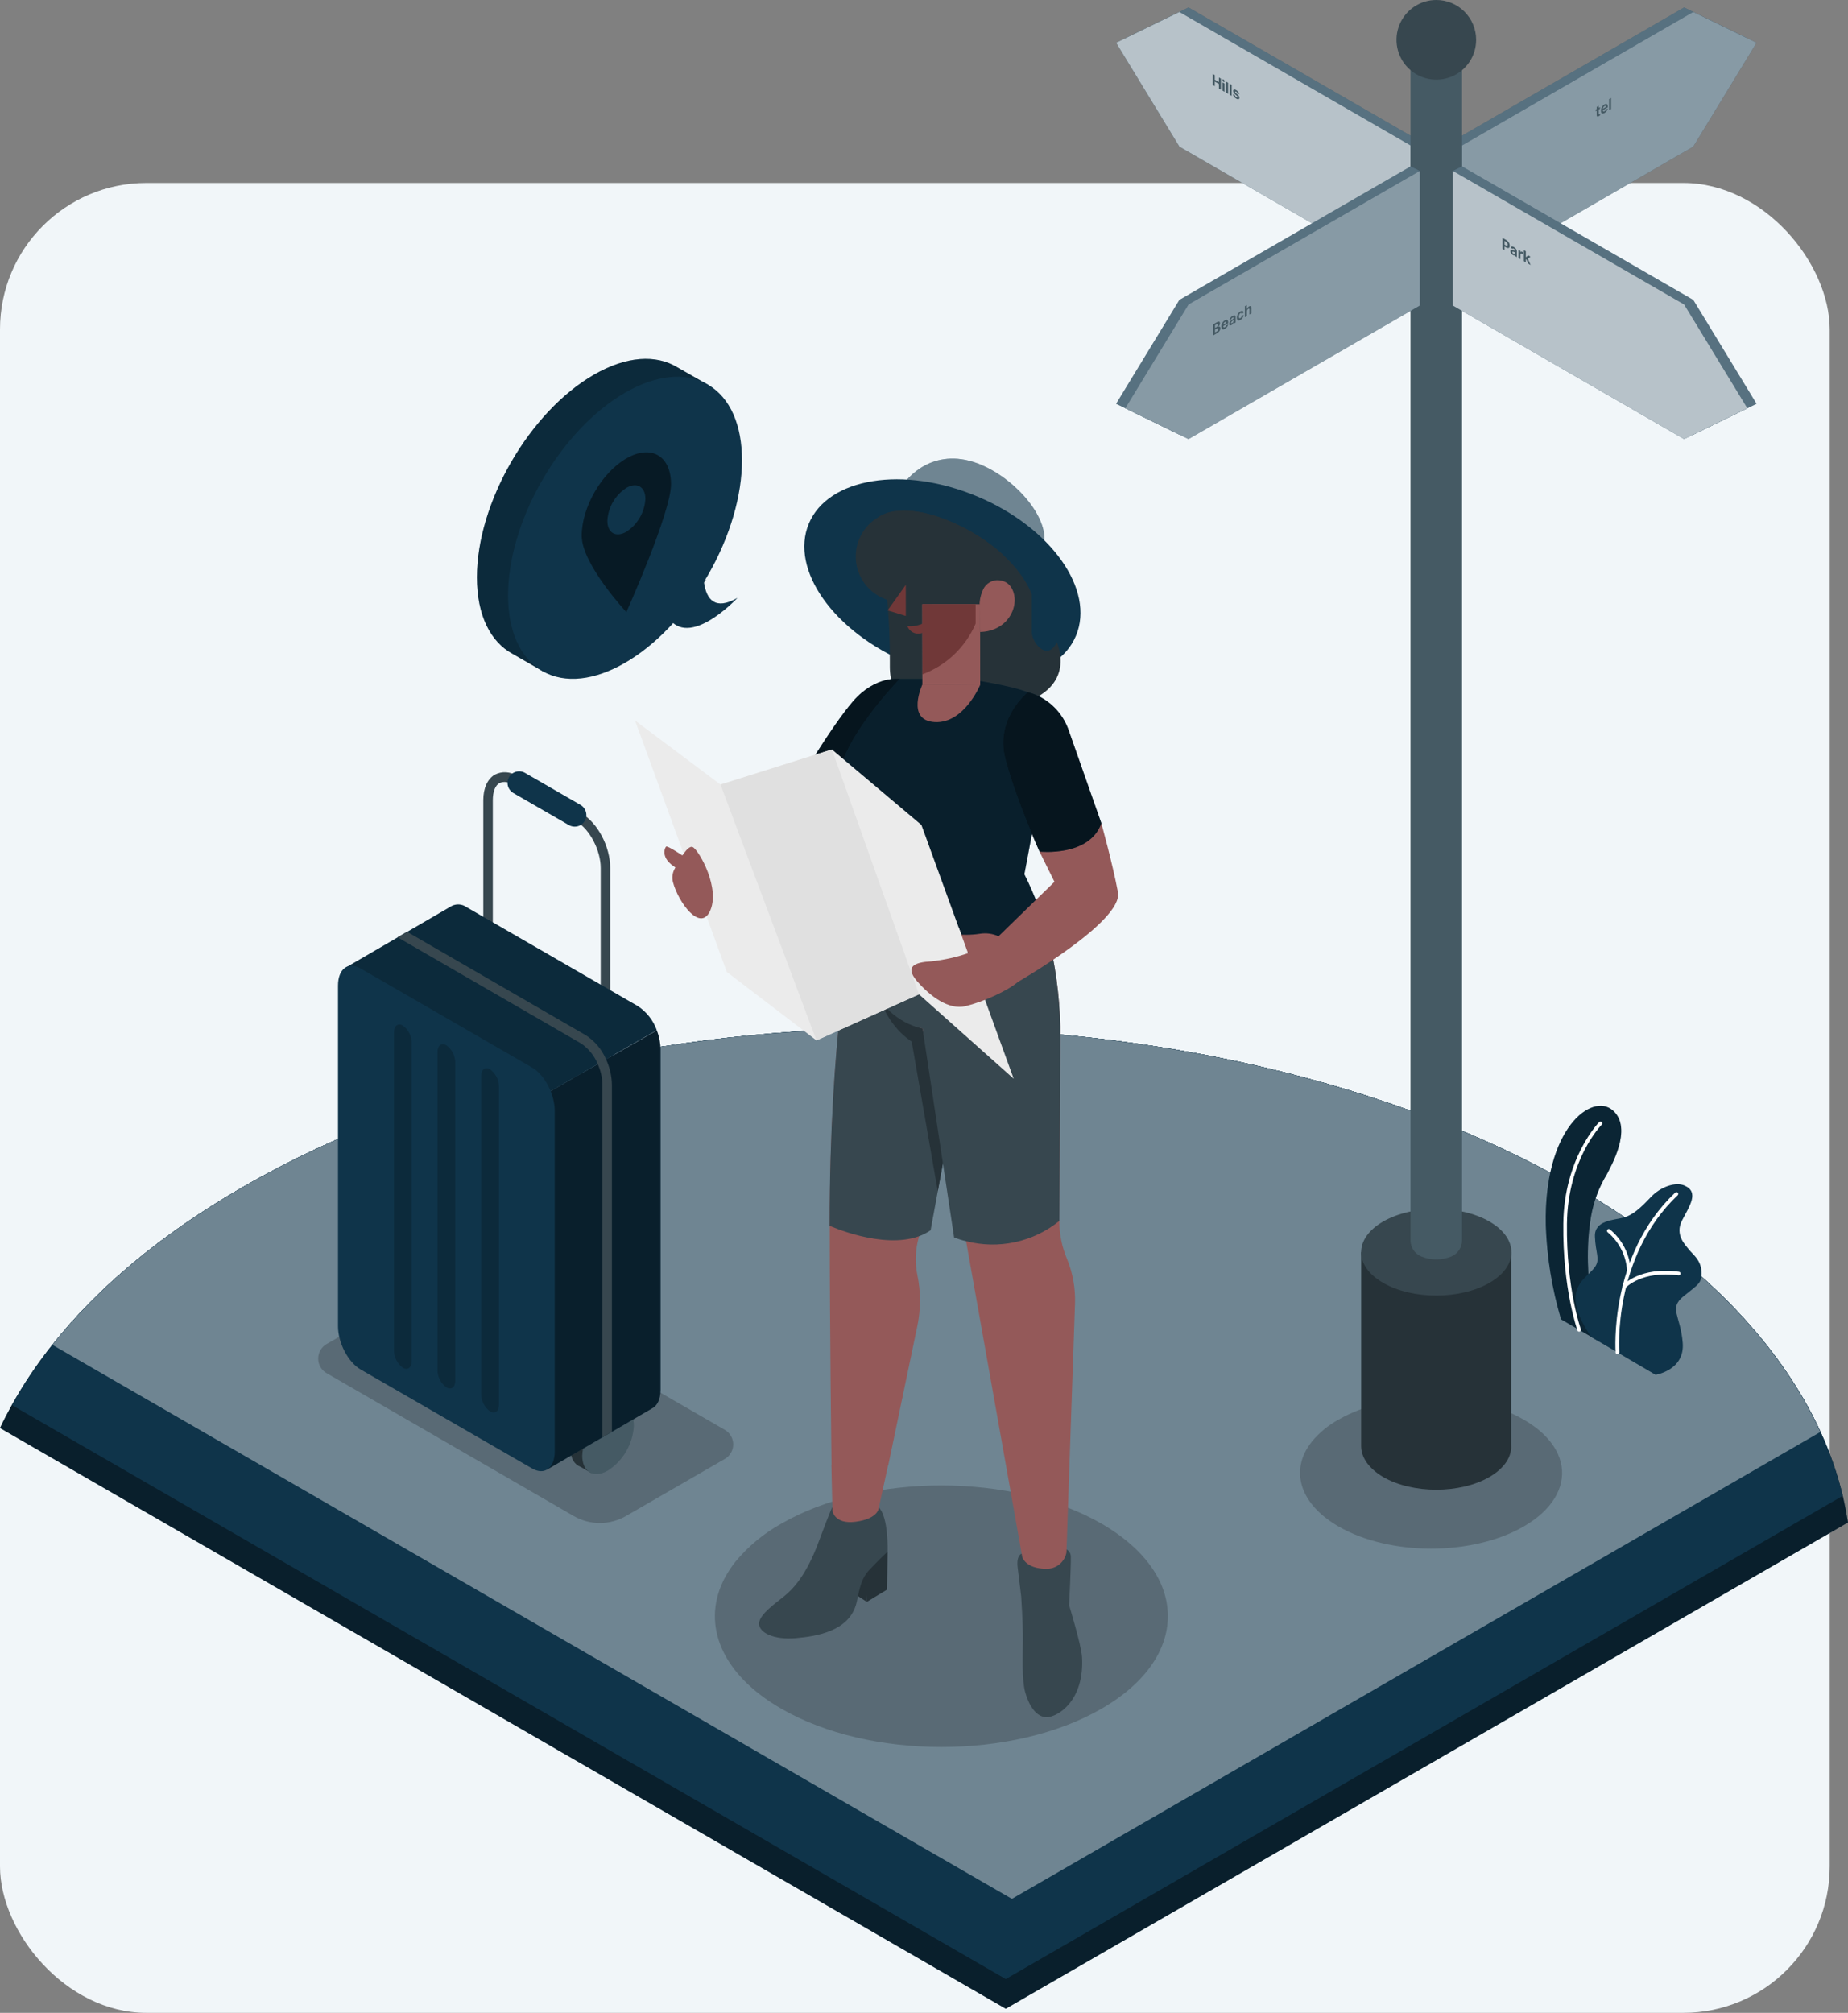 <svg width="101" height="110" viewBox="0 0 101 110" fill="none" xmlns="http://www.w3.org/2000/svg">
<rect x="0" y="0" width="101" height="110" fill="#808080" stroke="none"/>
<rect y="10" width="100" height="100" rx="8" fill="#F1F6F9"/>
<path d="M101 83.202L54.969 109.776L0 78.041C0.197 77.621 0.413 77.203 0.643 76.79C1.289 75.633 2.029 74.531 2.855 73.496C5.339 70.371 8.808 67.443 13.277 64.87C33.399 53.253 66.016 53.253 86.137 64.87C92.797 68.713 97.251 73.35 99.502 78.257C100.019 79.378 100.425 80.547 100.716 81.748C100.828 82.231 100.92 82.714 101 83.202Z" fill="#0F344A"/>
<path opacity="0.4" d="M101 83.202L54.969 109.776L0 78.041C0.197 77.621 0.413 77.203 0.643 76.79C1.289 75.633 2.029 74.531 2.855 73.496C5.339 70.371 8.808 67.443 13.277 64.87C33.399 53.253 66.016 53.253 86.137 64.87C92.797 68.713 97.251 73.35 99.502 78.257C100.019 79.378 100.425 80.547 100.716 81.748C100.828 82.231 100.92 82.714 101 83.202Z" fill="black"/>
<path d="M100.709 81.748L54.969 108.155L0.653 76.79C1.299 75.633 2.039 74.531 2.865 73.496C5.339 70.371 8.808 67.443 13.277 64.87C33.399 53.253 66.016 53.253 86.137 64.87C92.797 68.713 97.251 73.35 99.502 78.257C100.016 79.379 100.42 80.548 100.709 81.748Z" fill="#0F344A"/>
<path d="M99.49 78.257L55.304 103.772L2.865 73.496C5.339 70.371 8.808 67.443 13.277 64.87C33.399 53.253 66.016 53.253 86.137 64.87C92.784 68.713 97.239 73.343 99.49 78.257Z" fill="#0F344A"/>
<path d="M99.49 78.257L55.304 103.772L2.865 73.496C5.339 70.371 8.808 67.443 13.277 64.87C33.399 53.253 66.016 53.253 86.137 64.87C92.784 68.713 97.239 73.343 99.49 78.257Z" fill="#0F344A"/>
<path opacity="0.4" d="M99.49 78.257L55.304 103.772L2.865 73.496C5.339 70.371 8.808 67.443 13.277 64.87C33.399 53.253 66.016 53.253 86.137 64.87C92.784 68.713 97.239 73.343 99.49 78.257Z" fill="white"/>
<path opacity="0.2" d="M60.206 93.379C55.37 96.171 47.533 96.171 42.697 93.379C39.439 91.498 38.378 88.83 39.509 86.436C39.558 86.334 39.609 86.234 39.665 86.135C39.82 85.857 39.998 85.592 40.197 85.343C40.894 84.502 41.742 83.799 42.697 83.27C47.533 80.481 55.37 80.481 60.206 83.27C61.806 84.195 62.877 85.309 63.418 86.487C63.542 86.757 63.639 87.038 63.709 87.327C63.737 87.439 63.759 87.552 63.775 87.667C64.1 89.716 62.908 91.818 60.206 93.379Z" fill="black"/>
<path opacity="0.2" d="M83.277 83.421C80.481 85.035 75.948 85.035 73.154 83.421C71.27 82.326 70.655 80.789 71.301 79.412C71.33 79.354 71.359 79.296 71.391 79.237C71.482 79.078 71.585 78.925 71.699 78.781C72.105 78.293 72.599 77.886 73.156 77.582C75.95 75.967 80.483 75.967 83.28 77.582C84.205 78.116 84.824 78.762 85.137 79.441C85.208 79.598 85.265 79.76 85.307 79.927C85.322 79.995 85.336 80.063 85.346 80.128C85.528 81.301 84.841 82.517 83.277 83.421Z" fill="black"/>
<path opacity="0.2" d="M31.364 82.855L17.849 75.042C17.709 74.962 17.593 74.846 17.513 74.706C17.432 74.567 17.39 74.408 17.39 74.247C17.39 74.086 17.432 73.928 17.513 73.788C17.593 73.648 17.709 73.533 17.849 73.452L23.244 70.337C23.677 70.087 24.17 69.955 24.671 69.955C25.172 69.955 25.665 70.087 26.099 70.337L39.614 78.14C39.754 78.221 39.87 78.337 39.95 78.476C40.031 78.616 40.073 78.774 40.073 78.935C40.073 79.096 40.031 79.255 39.95 79.394C39.87 79.534 39.754 79.65 39.614 79.73L34.219 82.845C33.786 83.097 33.294 83.231 32.793 83.233C32.292 83.234 31.799 83.104 31.364 82.855Z" fill="black"/>
<path d="M85.317 72.1L87.443 73.335C87.443 73.335 86.37 69.91 86.958 66.463C87.101 65.65 87.395 64.872 87.825 64.168C87.99 63.821 89.281 61.67 88.145 60.68C87.009 59.689 84.365 61.651 84.484 66.97C84.543 68.708 84.823 70.432 85.317 72.1Z" fill="#0F344A"/>
<path opacity="0.3" d="M85.317 72.1L87.443 73.335C87.443 73.335 86.37 69.91 86.958 66.463C87.101 65.65 87.395 64.872 87.825 64.168C87.99 63.821 89.281 61.67 88.145 60.68C87.009 59.689 84.365 61.651 84.484 66.97C84.543 68.708 84.823 70.432 85.317 72.1Z" fill="black"/>
<path d="M86.305 72.775C86.285 72.774 86.265 72.768 86.248 72.756C86.232 72.745 86.219 72.728 86.213 72.709C86.213 72.687 85.399 70.454 85.441 66.87C85.482 63.287 87.383 61.342 87.397 61.323C87.406 61.314 87.418 61.306 87.43 61.301C87.442 61.296 87.455 61.294 87.468 61.294C87.481 61.294 87.494 61.296 87.506 61.301C87.518 61.306 87.529 61.314 87.538 61.323C87.547 61.332 87.555 61.343 87.56 61.355C87.565 61.367 87.567 61.38 87.567 61.393C87.567 61.406 87.565 61.419 87.56 61.431C87.555 61.444 87.547 61.455 87.538 61.464C87.519 61.483 85.681 63.352 85.64 66.873C85.598 70.393 86.39 72.619 86.4 72.641C86.407 72.666 86.406 72.693 86.394 72.716C86.383 72.74 86.363 72.758 86.339 72.767C86.328 72.772 86.317 72.775 86.305 72.775Z" fill="white"/>
<path d="M86.965 73.066L90.481 75.132C90.481 75.132 92.09 74.889 91.966 73.382C91.843 71.874 91.192 71.51 92.005 70.845C92.819 70.179 93.03 70.133 92.991 69.483C92.952 68.832 92.505 68.546 92.306 68.286C92.107 68.026 91.525 67.485 91.93 66.698C92.335 65.911 92.884 65.151 92.068 64.792C91.583 64.576 90.765 64.846 90.223 65.421C89.682 65.996 89.233 66.412 88.718 66.545C88.203 66.679 87.135 66.688 87.169 67.574C87.203 68.461 87.436 68.764 87.222 69.157C86.817 69.898 85.088 70.296 86.965 73.066Z" fill="#0F344A"/>
<path d="M88.397 74.008C88.373 74.007 88.349 73.998 88.33 73.981C88.312 73.964 88.3 73.941 88.298 73.916C88.298 73.862 87.912 68.621 91.554 65.176C91.563 65.167 91.574 65.159 91.586 65.154C91.598 65.149 91.611 65.147 91.624 65.147C91.637 65.147 91.65 65.149 91.662 65.154C91.674 65.159 91.685 65.167 91.694 65.176C91.713 65.195 91.723 65.22 91.723 65.246C91.723 65.272 91.713 65.298 91.694 65.317C88.123 68.691 88.497 73.841 88.502 73.891C88.503 73.905 88.501 73.918 88.497 73.93C88.493 73.943 88.487 73.954 88.478 73.964C88.469 73.974 88.459 73.982 88.447 73.988C88.436 73.994 88.423 73.997 88.41 73.998L88.397 74.008Z" fill="white"/>
<path d="M89.024 69.517C88.999 69.517 88.975 69.507 88.956 69.49C88.938 69.473 88.926 69.45 88.924 69.424C88.897 69.022 88.788 68.63 88.605 68.271C88.422 67.913 88.168 67.594 87.859 67.337C87.84 67.32 87.828 67.297 87.826 67.273C87.823 67.248 87.83 67.224 87.844 67.204C87.859 67.184 87.88 67.17 87.904 67.165C87.929 67.16 87.954 67.164 87.975 67.176C88.31 67.449 88.586 67.788 88.783 68.173C88.981 68.557 89.097 68.978 89.124 69.41C89.124 69.423 89.123 69.436 89.119 69.448C89.115 69.461 89.108 69.472 89.1 69.482C89.091 69.492 89.081 69.501 89.069 69.506C89.057 69.512 89.044 69.516 89.031 69.517H89.024Z" fill="white"/>
<path d="M88.767 70.41C88.747 70.411 88.728 70.406 88.712 70.395C88.695 70.385 88.682 70.37 88.674 70.352C88.666 70.335 88.664 70.315 88.668 70.296C88.671 70.276 88.68 70.259 88.694 70.245C88.733 70.201 89.648 69.208 91.77 69.502C91.794 69.507 91.816 69.522 91.83 69.542C91.844 69.563 91.851 69.588 91.847 69.613C91.844 69.638 91.831 69.66 91.812 69.676C91.793 69.692 91.768 69.7 91.743 69.699C89.733 69.422 88.849 70.369 88.842 70.379C88.832 70.389 88.821 70.397 88.808 70.403C88.795 70.408 88.781 70.411 88.767 70.41Z" fill="white"/>
<path d="M33.35 60.138L26.414 56.135V43.724C26.414 43.071 26.645 42.566 27.043 42.335C27.233 42.236 27.446 42.191 27.66 42.204C27.874 42.217 28.081 42.288 28.257 42.411L31.779 44.452C32.661 44.96 33.35 46.268 33.35 47.429V60.138ZM26.934 55.836L32.831 59.235V47.436C32.831 46.477 32.231 45.319 31.52 44.909L27.985 42.867C27.887 42.797 27.773 42.753 27.654 42.74C27.534 42.726 27.413 42.744 27.303 42.792C27.06 42.925 26.934 43.277 26.934 43.731V55.836Z" fill="#37474F"/>
<path d="M31.728 43.989L28.691 42.236C28.595 42.18 28.485 42.151 28.373 42.151C28.262 42.151 28.152 42.18 28.055 42.236C27.958 42.292 27.878 42.372 27.822 42.469C27.767 42.566 27.737 42.675 27.737 42.787C27.738 42.898 27.767 43.008 27.823 43.105C27.879 43.201 27.959 43.282 28.055 43.338L31.092 45.091C31.189 45.147 31.299 45.176 31.41 45.176C31.522 45.176 31.632 45.147 31.729 45.091C31.825 45.035 31.905 44.955 31.961 44.858C32.017 44.761 32.047 44.651 32.047 44.54C32.046 44.428 32.016 44.319 31.96 44.222C31.905 44.126 31.825 44.045 31.728 43.989Z" fill="#0F344A"/>
<path d="M34.003 77.548C33.977 78.037 33.835 78.514 33.59 78.939C33.345 79.363 33.003 79.724 32.593 79.993C31.814 80.442 31.18 80.078 31.18 79.177C31.208 78.689 31.351 78.214 31.596 77.791C31.841 77.368 32.183 77.008 32.593 76.742C33.37 76.285 34.003 76.65 34.003 77.548Z" fill="#263238"/>
<path d="M31.546 80.058L32.311 80.497V78.657L31.546 80.058Z" fill="#263238"/>
<path d="M34.642 77.919C34.615 78.408 34.473 78.884 34.228 79.309C33.983 79.733 33.642 80.094 33.231 80.362C32.452 80.813 31.821 80.447 31.821 79.548C31.847 79.059 31.989 78.582 32.234 78.157C32.479 77.733 32.821 77.371 33.231 77.103C34.011 76.654 34.642 77.019 34.642 77.919Z" fill="#455A64"/>
<path d="M36.099 57.337V75.953C36.099 76.475 35.916 76.834 35.63 76.972L29.883 80.32V59.747L35.895 56.315C36.025 56.64 36.094 56.986 36.099 57.337Z" fill="#0F344A"/>
<path opacity="0.4" d="M36.099 57.337V75.953C36.099 76.475 35.916 76.834 35.63 76.972L29.883 80.32V59.747L35.895 56.315C36.025 56.64 36.094 56.986 36.099 57.337Z" fill="black"/>
<path d="M35.895 56.302L29.883 59.747L24.258 56.234L18.895 52.879L24.637 49.541L24.666 49.524C24.795 49.453 24.941 49.421 25.087 49.43C25.234 49.439 25.375 49.489 25.494 49.575L34.867 54.989C35.342 55.305 35.703 55.765 35.895 56.302Z" fill="#0F344A"/>
<path opacity="0.2" d="M35.895 56.302L33.12 57.888L32.666 58.147L29.883 59.747L24.258 56.234L18.895 52.879L21.726 51.233L22.243 50.932L24.637 49.541L24.666 49.524C24.795 49.453 24.941 49.421 25.087 49.43C25.234 49.439 25.375 49.489 25.494 49.575L34.867 54.989C35.342 55.305 35.703 55.765 35.895 56.302Z" fill="black"/>
<path d="M29.082 80.252L19.709 74.841C19.026 74.445 18.473 73.384 18.473 72.478V53.862C18.473 52.952 19.026 52.534 19.709 52.928L29.082 58.342C29.764 58.735 30.318 59.798 30.318 60.701V79.318C30.318 80.228 29.764 80.645 29.082 80.252Z" fill="#0F344A"/>
<path d="M33.443 78.249V59.276C33.435 58.796 33.325 58.322 33.12 57.888C32.892 57.35 32.509 56.894 32.02 56.577L22.243 50.92L21.726 51.221L31.76 57.026C32.167 57.301 32.482 57.692 32.666 58.147C32.829 58.502 32.917 58.886 32.925 59.276V78.55L33.443 78.249Z" fill="#37474F"/>
<path opacity="0.2" d="M22.017 74.746C21.869 74.637 21.747 74.495 21.663 74.331C21.579 74.167 21.534 73.986 21.532 73.802V56.424C21.532 56.059 21.753 55.892 22.017 56.05C22.166 56.158 22.288 56.3 22.372 56.464C22.457 56.628 22.502 56.81 22.503 56.994V74.372C22.503 74.736 22.282 74.904 22.017 74.746Z" fill="black"/>
<path opacity="0.2" d="M24.397 75.819C24.248 75.711 24.126 75.569 24.042 75.405C23.957 75.241 23.913 75.059 23.911 74.875V57.499C23.911 57.135 24.132 56.968 24.397 57.125C24.546 57.234 24.667 57.376 24.751 57.54C24.835 57.704 24.88 57.885 24.882 58.07V75.445C24.89 75.809 24.669 75.977 24.397 75.819Z" fill="black"/>
<path opacity="0.2" d="M26.783 77.13C26.634 77.021 26.513 76.879 26.429 76.715C26.344 76.551 26.299 76.37 26.298 76.186V58.808C26.298 58.446 26.518 58.279 26.783 58.436C26.932 58.545 27.053 58.686 27.138 58.85C27.222 59.013 27.267 59.194 27.269 59.378V76.756C27.278 77.12 27.058 77.288 26.783 77.13Z" fill="black"/>
<path d="M55.839 84.906C55.839 84.906 55.535 84.981 55.62 85.674C55.705 86.365 55.812 87.251 55.812 87.251C55.812 87.251 55.911 88.686 55.904 89.623C55.897 90.561 55.843 91.808 56.033 92.486C56.222 93.163 56.62 93.867 57.23 93.843C57.839 93.819 59.276 92.925 59.136 90.553C59.099 89.907 58.431 87.725 58.431 87.725C58.431 87.725 58.538 85.603 58.524 85.081C58.527 84.997 58.506 84.913 58.463 84.841C58.42 84.769 58.357 84.71 58.281 84.673L55.839 84.906Z" fill="#37474F"/>
<path d="M55.496 82.981L55.87 85.096C55.87 85.096 56.052 85.734 57.193 85.734C57.452 85.739 57.705 85.652 57.905 85.488C58.105 85.323 58.24 85.093 58.286 84.838L58.354 82.814L55.496 82.981Z" fill="#945959"/>
<path d="M43.445 43.069L42.394 45.011L37.339 46.778C37.339 46.778 36.477 46.198 36.404 46.268C36.332 46.339 36.014 46.997 37.201 47.56L38.082 49.157C38.082 49.157 44.2 47.944 44.729 47.56C45.258 47.176 46.128 45.375 46.128 45.375C46.128 45.375 45.526 43.02 43.445 43.069Z" fill="#945959"/>
<path d="M47.376 87.54L46.543 87.001V85.924L47.344 85.996L47.376 87.54Z" fill="#263238"/>
<path d="M48.512 84.797L48.48 86.873L47.376 87.54L47.249 85.771C47.249 85.771 48.114 84.782 48.512 84.797Z" fill="#263238"/>
<path d="M45.492 82.362C45.492 82.362 45.433 82.408 44.732 84.29C44.03 86.171 43.299 86.868 42.874 87.22C42.45 87.572 41.486 88.225 41.486 88.728C41.486 89.23 42.299 89.626 43.489 89.524C44.678 89.422 46.353 89.131 46.783 87.703C46.924 87.242 46.951 86.399 47.49 85.819C48.029 85.239 48.512 84.797 48.512 84.797C48.512 84.797 48.568 82.894 48.026 82.384L45.492 82.362Z" fill="#37474F"/>
<path d="M45.438 80.048L45.496 82.554C45.496 82.554 45.586 83.316 46.761 83.163C47.936 83.01 48.014 82.469 48.014 82.469L48.546 80.041L45.438 80.048Z" fill="#945959"/>
<path d="M50.15 67.883C50.084 68.19 50.051 68.503 50.051 68.817C50.051 69.109 50.08 69.399 50.138 69.684C50.328 70.599 50.328 71.542 50.138 72.457L48.553 80.048C48.074 80.301 47.541 80.433 46.999 80.433C46.458 80.433 45.924 80.301 45.445 80.048C45.445 80.048 45.348 72.561 45.348 66.989C45.348 56.531 46.548 51.032 46.548 51.032H52.059V59.153L50.228 67.562L50.15 67.883Z" fill="#945959"/>
<path d="M52.775 56.834L50.862 67.23C50.664 67.368 50.449 67.479 50.221 67.56C48.218 68.288 45.341 66.987 45.341 66.987C45.341 56.528 46.54 51.029 46.54 51.029L52.486 51.007L52.775 56.834Z" fill="#37474F"/>
<path d="M52.702 57.237L52.051 53.158H47.713C47.713 53.158 47.944 55.666 49.828 56.924L51.253 65.103L52.702 57.237Z" fill="#263238"/>
<path d="M58.752 71.265L58.354 82.811C57.96 83.145 57.468 83.341 56.953 83.371C56.438 83.402 55.926 83.264 55.496 82.979L52.801 67.837V67.788L50.422 56.212C48.373 55.659 47.266 53.265 46.812 51.932C46.705 51.637 46.614 51.336 46.538 51.032L56.943 50.09C57.065 50.388 57.166 50.695 57.244 51.007C57.669 52.675 57.906 54.385 57.948 56.106C57.948 57.703 57.912 64.156 57.897 66.722V66.742C57.897 67.434 58.034 68.12 58.3 68.759C58.631 69.552 58.785 70.407 58.752 71.265Z" fill="#945959"/>
<path d="M57.948 56.106C57.948 57.703 57.912 64.156 57.897 66.722C57.193 67.293 56.365 67.69 55.48 67.882C54.594 68.075 53.676 68.056 52.799 67.829C52.577 67.778 52.359 67.711 52.146 67.63L50.422 56.212C47.555 55.589 46.781 51.935 46.781 51.935H46.817L57.257 51.02C57.677 52.684 57.909 54.39 57.948 56.106Z" fill="#37474F"/>
<path d="M49.257 26.625C49.257 26.625 50.33 24.792 52.547 25.096C54.763 25.399 57.373 27.992 57.06 29.757L49.257 26.625Z" fill="#0F344A"/>
<path opacity="0.4" d="M49.257 26.625C49.257 26.625 50.33 24.792 52.547 25.096C54.763 25.399 57.373 27.992 57.06 29.757L49.257 26.625Z" fill="white"/>
<path d="M58.804 34.748C59.859 32.236 57.448 28.827 53.417 27.132C49.386 25.438 45.263 26.101 44.207 28.612C43.151 31.124 45.563 34.533 49.594 36.228C53.624 37.922 57.748 37.26 58.804 34.748Z" fill="#0F344A"/>
<path d="M56.04 38.383C53.217 39.415 48.633 39.779 48.633 36.441C48.633 36.324 48.633 36.215 48.633 36.103C48.633 34.834 48.584 33.952 48.533 33.355C48.533 33.355 48.533 33.338 48.533 33.328C48.514 32.963 48.464 32.6 48.385 32.243L48.327 31.558L48.276 30.988L48.247 30.619L48.111 29.038L48.043 28.237C48.352 28.044 48.706 27.934 49.07 27.919C49.241 27.903 49.413 27.898 49.585 27.905C50.298 27.931 51.284 28.148 52.551 28.776C53.172 29.086 53.761 29.458 54.307 29.886C54.489 30.027 54.654 30.167 54.804 30.308C56.072 31.469 56.39 32.493 56.39 32.493V34.542C56.39 35.135 57.257 36.178 57.754 35.093C57.742 35.089 58.866 37.361 56.04 38.383Z" fill="#263238"/>
<path d="M49.184 37.103C49.184 37.103 47.859 36.904 46.63 38.317C45.402 39.73 43.445 43.076 43.445 43.076C43.445 43.076 45.411 43.746 46.128 45.382L48.798 40.716L49.184 37.103Z" fill="#0F344A"/>
<path opacity="0.6" d="M49.184 37.103C49.184 37.103 47.859 36.904 46.63 38.317C45.402 39.73 43.445 43.076 43.445 43.076C43.445 43.076 45.411 43.746 46.128 45.382L48.798 40.716L49.184 37.103Z" fill="black"/>
<path d="M50.405 37.103L53.561 37.218C53.561 37.218 55.941 37.599 56.475 37.985L56.659 44.212L55.984 47.781C55.984 47.781 57.135 49.983 57.504 52.194C57.504 52.194 55.545 53.651 50.981 53.651C48.043 53.651 46.312 52.194 46.312 52.194C46.312 52.194 47.388 46.64 47.21 45.618C47.21 45.618 45.846 44.77 45.856 42.636C45.865 40.502 49.177 37.103 49.177 37.103H50.405Z" fill="#0F344A"/>
<path opacity="0.4" d="M50.405 37.103L53.561 37.218C53.561 37.218 55.941 37.599 56.475 37.985L56.659 44.212L55.984 47.781C55.984 47.781 57.135 49.983 57.504 52.194C57.504 52.194 55.545 53.651 50.981 53.651C48.043 53.651 46.312 52.194 46.312 52.194C46.312 52.194 47.388 46.64 47.21 45.618C47.21 45.618 45.846 44.77 45.856 42.636C45.865 40.502 49.177 37.103 49.177 37.103H50.405Z" fill="black"/>
<path d="M51.745 30.408C51.746 30.9 51.601 31.381 51.329 31.791C51.056 32.201 50.668 32.521 50.213 32.71C49.759 32.899 49.258 32.949 48.775 32.854C48.292 32.759 47.849 32.522 47.5 32.175C47.151 31.827 46.914 31.384 46.817 30.901C46.72 30.419 46.769 29.918 46.957 29.463C47.145 29.008 47.463 28.619 47.872 28.345C48.281 28.071 48.762 27.925 49.255 27.924C49.914 27.924 50.546 28.186 51.013 28.651C51.48 29.117 51.744 29.748 51.745 30.408Z" fill="#263238"/>
<path d="M53.571 37.409L50.41 37.385L50.405 33.022L53.566 33.02L53.571 37.409Z" fill="#945959"/>
<path d="M50.422 36.849C51.067 36.607 51.657 36.238 52.155 35.763C52.653 35.287 53.05 34.716 53.321 34.083V33.02H50.408L50.422 36.849Z" fill="#703838"/>
<path d="M54.778 31.741C54.778 31.804 54.756 31.867 54.744 31.93L54.421 32.313L53.821 33.018C53.741 33.034 53.659 33.034 53.578 33.018H53.552C53.326 32.967 53.049 32.775 53.049 32.095C53.049 32.095 49.526 31.852 48.747 28.366C48.822 28.195 48.939 28.045 49.087 27.931C49.258 27.915 49.43 27.91 49.602 27.917C50.316 27.944 51.301 28.16 52.569 28.788C53.183 29.095 53.766 29.463 54.307 29.886C54.489 30.027 54.654 30.167 54.804 30.308C54.877 30.784 54.868 31.268 54.778 31.741Z" fill="#263238"/>
<path d="M49.505 31.964L49.507 33.663L48.512 33.358L49.505 31.964Z" fill="#703838"/>
<path d="M51.003 32.144C51.003 32.212 50.982 32.279 50.944 32.337C50.906 32.394 50.852 32.438 50.788 32.464C50.725 32.491 50.655 32.498 50.588 32.484C50.52 32.471 50.459 32.438 50.41 32.389C50.361 32.34 50.328 32.279 50.315 32.211C50.301 32.144 50.308 32.074 50.335 32.011C50.361 31.947 50.405 31.893 50.462 31.855C50.52 31.817 50.587 31.796 50.655 31.796C50.748 31.796 50.836 31.833 50.901 31.898C50.966 31.963 51.003 32.051 51.003 32.144Z" fill="#263238"/>
<path d="M48.723 31.903C48.723 31.972 48.703 32.039 48.666 32.097C48.628 32.154 48.574 32.199 48.51 32.226C48.447 32.252 48.377 32.26 48.309 32.246C48.242 32.233 48.18 32.2 48.131 32.152C48.082 32.104 48.049 32.042 48.035 31.974C48.022 31.907 48.029 31.837 48.055 31.773C48.081 31.71 48.126 31.655 48.183 31.617C48.24 31.579 48.307 31.558 48.376 31.558C48.467 31.558 48.555 31.595 48.62 31.659C48.685 31.724 48.722 31.812 48.723 31.903Z" fill="#263238"/>
<path d="M47.956 31.185L48.633 30.782C48.633 30.782 48.373 30.512 48.114 30.675C48.04 30.735 47.986 30.816 47.958 30.906C47.93 30.997 47.929 31.093 47.956 31.185Z" fill="#263238"/>
<path d="M49.594 34.224C49.989 34.252 50.381 34.147 50.709 33.926C50.709 33.926 50.784 34.513 50.294 34.625C50.149 34.649 50 34.622 49.872 34.549C49.745 34.476 49.647 34.361 49.594 34.224Z" fill="#703838"/>
<path d="M53.537 33.149C53.526 32.861 53.579 32.575 53.693 32.311C53.747 32.146 53.849 32.001 53.985 31.894C54.122 31.786 54.287 31.721 54.46 31.707C55.348 31.682 55.47 32.537 55.458 32.84C55.426 33.639 54.78 34.503 53.576 34.54L53.537 33.149Z" fill="#945959"/>
<path d="M50.422 37.385C50.422 37.385 49.48 39.378 51.092 39.463C52.705 39.548 53.578 37.412 53.578 37.412L50.422 37.385Z" fill="#945959"/>
<path d="M34.707 39.376L39.723 53.117L44.622 56.858L50.226 54.341L55.402 58.951L50.359 45.084L45.467 40.959L39.378 42.877L34.707 39.376Z" fill="#EBEBEB"/>
<path d="M45.467 40.959L50.226 54.341L44.622 56.858L39.378 42.877L45.467 40.959Z" fill="#E0E0E0"/>
<path d="M36.781 48.215C36.717 47.97 36.748 47.71 36.868 47.487C37.111 47.002 37.596 46.161 37.861 46.293C38.215 46.475 39.403 48.594 38.788 49.823C38.247 50.908 37.082 49.322 36.781 48.215Z" fill="#945959"/>
<path d="M56.815 46.543L57.63 48.191L54.574 51.168C54.252 51.021 53.894 50.974 53.544 51.032C53.05 51.106 52.546 51.106 52.051 51.032C51.753 50.981 51.279 51.311 51.942 51.69C52.254 51.896 52.61 52.025 52.981 52.066C52.303 52.306 51.599 52.465 50.884 52.539C49.983 52.588 49.427 52.823 50.124 53.624C50.821 54.426 51.838 55.215 52.775 54.986C53.712 54.758 55.045 54.168 55.654 53.649C55.654 53.649 61.396 50.345 61.1 48.762C60.803 47.179 60.192 44.991 60.192 44.991L56.815 46.543Z" fill="#945959"/>
<path d="M56.178 37.829C56.178 37.829 54.375 39.245 54.94 41.442C55.506 43.639 56.815 46.54 56.815 46.54C56.815 46.54 59.546 46.841 60.192 44.989L58.4 39.891C58.241 39.439 57.984 39.027 57.649 38.685C57.313 38.343 56.907 38.079 56.458 37.912L56.178 37.829Z" fill="#0F344A"/>
<path opacity="0.6" d="M56.178 37.829C56.178 37.829 54.375 39.245 54.94 41.442C55.506 43.639 56.815 46.54 56.815 46.54C56.815 46.54 59.546 46.841 60.192 44.989L58.4 39.891C58.241 39.439 57.984 39.027 57.649 38.685C57.313 38.343 56.907 38.079 56.458 37.912L56.178 37.829Z" fill="black"/>
<path d="M52.896 52.059L52.401 50.697L51.352 50.651L51.046 51.69L51.799 52.066L52.896 52.059Z" fill="#EBEBEB"/>
<path d="M36.778 30.808C38.05 28.723 38.852 26.324 38.852 24.171C38.873 23.242 38.678 22.322 38.283 21.481L38.721 21.044L37.021 20.073C35.856 19.364 34.246 19.446 32.457 20.478C28.927 22.517 26.065 27.475 26.065 31.551C26.065 33.634 26.812 35.081 28.007 35.729L29.755 36.734V36.108C30.71 36.041 31.635 35.743 32.45 35.239C33.437 34.651 34.327 33.914 35.089 33.054C36.339 34.125 38.604 31.682 38.604 31.682C37.312 32.435 36.892 31.69 36.778 30.808Z" fill="#0F344A"/>
<path opacity="0.2" d="M36.778 30.808C38.05 28.723 38.852 26.324 38.852 24.171C38.873 23.242 38.678 22.322 38.283 21.481L38.721 21.044L37.021 20.073C35.856 19.364 34.246 19.446 32.457 20.478C28.927 22.517 26.065 27.475 26.065 31.551C26.065 33.634 26.812 35.081 28.007 35.729L29.755 36.734V36.108C30.71 36.041 31.635 35.743 32.45 35.239C33.437 34.651 34.327 33.914 35.089 33.054C36.339 34.125 38.604 31.682 38.604 31.682C37.312 32.435 36.892 31.69 36.778 30.808Z" fill="black"/>
<g opacity="0.3">
<path d="M36.827 29.077C36.827 29.077 36.13 33.12 38.606 31.69C38.606 31.69 35.705 34.821 34.654 32.445L36.827 29.077Z" fill="black"/>
</g>
<path d="M38.681 31.453C41.177 27.129 41.178 22.455 38.681 21.013C36.184 19.572 32.137 21.909 29.64 26.233C27.143 30.558 27.143 35.231 29.64 36.673C32.136 38.114 36.184 35.777 38.681 31.453Z" fill="#0F344A"/>
<path d="M38.526 30.061C38.526 30.061 37.832 34.1 40.308 32.673C40.308 32.673 37.395 35.802 36.356 33.428L38.526 30.061Z" fill="#0F344A"/>
<path d="M34.234 25.052C32.884 25.829 31.792 27.723 31.792 29.279C31.792 30.835 34.234 33.452 34.234 33.452C34.234 33.452 36.674 28.016 36.674 26.46C36.674 24.904 35.581 24.273 34.234 25.052ZM34.234 29.06C33.659 29.393 33.195 29.123 33.195 28.461C33.214 28.1 33.318 27.749 33.499 27.436C33.679 27.124 33.931 26.858 34.234 26.662C34.807 26.329 35.273 26.599 35.273 27.261C35.253 27.622 35.149 27.973 34.968 28.285C34.788 28.598 34.536 28.863 34.234 29.06Z" fill="#0F344A"/>
<path opacity="0.5" d="M34.234 25.052C32.884 25.829 31.792 27.723 31.792 29.279C31.792 30.835 34.234 33.452 34.234 33.452C34.234 33.452 36.674 28.016 36.674 26.46C36.674 24.904 35.581 24.273 34.234 25.052ZM34.234 29.06C33.659 29.393 33.195 29.123 33.195 28.461C33.214 28.1 33.318 27.749 33.499 27.436C33.679 27.124 33.931 26.858 34.234 26.662C34.807 26.329 35.273 26.599 35.273 27.261C35.253 27.622 35.149 27.973 34.968 28.285C34.788 28.598 34.536 28.863 34.234 29.06Z" fill="black"/>
<path d="M82.588 78.943V68.423H74.392V79.027C74.392 79.635 74.794 80.241 75.594 80.717C77.199 81.643 79.798 81.643 81.403 80.717C82.245 80.227 82.642 79.582 82.588 78.943Z" fill="#263238"/>
<path d="M81.403 66.756C83.005 67.68 83.005 69.183 81.403 70.107C79.801 71.031 77.199 71.033 75.594 70.107C73.989 69.181 73.992 67.68 75.594 66.756C77.196 65.833 79.798 65.83 81.403 66.756Z" fill="#37474F"/>
<path d="M64.956 7.769L77.599 15.07V7.707L64.956 0.408L61.498 2.092L64.956 7.769Z" fill="#0F344A"/>
<path opacity="0.3" d="M64.956 7.769L77.599 15.07V7.707L64.956 0.408L61.498 2.092L64.956 7.769Z" fill="white"/>
<path d="M64.458 8.014L77.1 15.315V7.952L64.458 0.653L61 2.337L64.458 8.014Z" fill="#0F344A"/>
<path opacity="0.7" d="M64.458 8.014L77.1 15.315V7.952L64.458 0.653L61 2.337L64.458 8.014Z" fill="white"/>
<path d="M92.044 7.769L79.401 15.07V7.707L92.044 0.408L95.502 2.092L92.044 7.769Z" fill="#0F344A"/>
<path opacity="0.3" d="M92.044 7.769L79.401 15.07V7.707L92.044 0.408L95.502 2.092L92.044 7.769Z" fill="white"/>
<path d="M92.542 8.014L79.899 15.315V7.952L92.542 0.653L96 2.337L92.542 8.014Z" fill="#0F344A"/>
<path opacity="0.5" d="M92.542 8.014L79.899 15.315V7.952L92.542 0.653L96 2.337L92.542 8.014Z" fill="white"/>
<path d="M87.447 5.853V5.947L87.21 6.083V5.989L87.447 5.853ZM87.264 5.849L87.373 5.787V6.209C87.373 6.22 87.374 6.228 87.377 6.233C87.38 6.238 87.385 6.24 87.39 6.239C87.396 6.238 87.402 6.236 87.41 6.232C87.415 6.229 87.42 6.225 87.425 6.221C87.43 6.217 87.434 6.214 87.437 6.212L87.454 6.296C87.448 6.301 87.441 6.307 87.431 6.316C87.421 6.324 87.409 6.333 87.395 6.341C87.369 6.357 87.346 6.367 87.326 6.369C87.306 6.371 87.291 6.365 87.28 6.352C87.269 6.339 87.264 6.317 87.264 6.288V5.849ZM87.692 6.173C87.652 6.196 87.617 6.207 87.588 6.205C87.559 6.202 87.537 6.188 87.521 6.162C87.505 6.136 87.498 6.1 87.498 6.052C87.498 6.005 87.505 5.96 87.521 5.916C87.537 5.872 87.559 5.832 87.587 5.796C87.616 5.76 87.649 5.73 87.688 5.708C87.714 5.693 87.738 5.684 87.76 5.681C87.782 5.678 87.802 5.681 87.819 5.69C87.836 5.7 87.849 5.716 87.858 5.739C87.867 5.763 87.872 5.794 87.872 5.832V5.867L87.541 6.057V5.979L87.77 5.848C87.77 5.83 87.766 5.816 87.76 5.806C87.753 5.796 87.743 5.79 87.731 5.789C87.719 5.788 87.705 5.792 87.689 5.801C87.673 5.81 87.658 5.823 87.646 5.839C87.633 5.855 87.623 5.873 87.616 5.892C87.609 5.91 87.605 5.929 87.605 5.946V6.02C87.605 6.043 87.609 6.06 87.616 6.072C87.623 6.084 87.633 6.091 87.647 6.092C87.66 6.093 87.676 6.089 87.694 6.078C87.706 6.071 87.717 6.063 87.727 6.053C87.737 6.044 87.746 6.033 87.753 6.021C87.76 6.009 87.766 5.996 87.769 5.983L87.87 5.932C87.865 5.963 87.854 5.994 87.838 6.024C87.823 6.053 87.802 6.081 87.778 6.107C87.753 6.132 87.724 6.154 87.692 6.173ZM88.052 5.354V5.957L87.943 6.02V5.417L88.052 5.354Z" fill="#455A64"/>
<path d="M66.283 4.646V4.043L66.393 4.106V4.355L66.618 4.484V4.235L66.728 4.299V4.902L66.618 4.839V4.589L66.393 4.46V4.71L66.283 4.646ZM66.817 4.953V4.501L66.926 4.563V5.016L66.817 4.953ZM66.872 4.474C66.856 4.465 66.842 4.45 66.83 4.431C66.819 4.412 66.813 4.394 66.813 4.376C66.813 4.359 66.819 4.348 66.83 4.342C66.842 4.336 66.856 4.338 66.872 4.347C66.888 4.356 66.902 4.37 66.913 4.39C66.925 4.409 66.931 4.427 66.931 4.444C66.931 4.461 66.925 4.473 66.913 4.479C66.902 4.485 66.888 4.483 66.872 4.474ZM67.122 4.525V5.128L67.013 5.066V4.463L67.122 4.525ZM67.318 4.638V5.241L67.209 5.178V4.575L67.318 4.638ZM67.731 5.155L67.632 5.105C67.63 5.094 67.626 5.083 67.621 5.072C67.615 5.061 67.608 5.05 67.599 5.04C67.59 5.03 67.579 5.022 67.566 5.014C67.549 5.005 67.535 5.001 67.523 5.002C67.512 5.004 67.506 5.011 67.506 5.025C67.506 5.035 67.51 5.047 67.517 5.058C67.525 5.07 67.538 5.084 67.556 5.099L67.627 5.156C67.665 5.187 67.694 5.218 67.712 5.248C67.731 5.279 67.74 5.311 67.74 5.344C67.74 5.373 67.733 5.395 67.718 5.409C67.703 5.422 67.682 5.428 67.656 5.425C67.63 5.423 67.6 5.412 67.566 5.392C67.514 5.362 67.472 5.326 67.442 5.283C67.411 5.241 67.393 5.196 67.388 5.15L67.495 5.205C67.498 5.225 67.506 5.244 67.518 5.26C67.531 5.277 67.546 5.291 67.566 5.302C67.585 5.313 67.6 5.317 67.612 5.316C67.624 5.314 67.63 5.306 67.63 5.293C67.63 5.281 67.625 5.269 67.617 5.257C67.609 5.245 67.597 5.232 67.579 5.219L67.511 5.164C67.473 5.133 67.445 5.101 67.426 5.069C67.407 5.036 67.398 5.003 67.398 4.97C67.398 4.94 67.405 4.919 67.418 4.906C67.432 4.893 67.452 4.888 67.477 4.891C67.501 4.894 67.531 4.905 67.564 4.924C67.614 4.953 67.653 4.987 67.681 5.028C67.71 5.068 67.727 5.111 67.731 5.155Z" fill="#455A64"/>
<path d="M79.308 68.671C78.79 68.879 78.21 68.879 77.692 68.671C77.514 68.6 77.362 68.478 77.254 68.32C77.147 68.162 77.089 67.975 77.089 67.784V3.43H79.905V67.784C79.906 67.975 79.849 68.161 79.743 68.319C79.636 68.477 79.485 68.6 79.308 68.671Z" fill="#455A64"/>
<path d="M80.676 2.177C80.676 2.607 80.549 3.028 80.31 3.386C80.07 3.744 79.731 4.023 79.333 4.188C78.935 4.352 78.497 4.395 78.075 4.311C77.653 4.227 77.265 4.02 76.961 3.716C76.656 3.411 76.449 3.023 76.365 2.601C76.281 2.179 76.324 1.741 76.489 1.344C76.654 0.946 76.933 0.606 77.291 0.367C77.648 0.128 78.069 0 78.5 0C79.077 0 79.631 0.229 80.039 0.638C80.447 1.046 80.676 1.599 80.676 2.177Z" fill="#37474F"/>
<path d="M92.542 23.751L79.401 9.337L79.9 9.092L92.542 16.39L96 22.067L92.542 23.751Z" fill="#0F344A"/>
<path opacity="0.3" d="M92.542 23.751L79.401 9.337L79.9 9.092L92.542 16.39L96 22.067L92.542 23.751Z" fill="white"/>
<path d="M92.044 23.996L79.401 16.698V9.337L92.044 16.636L95.502 22.312L92.044 23.996Z" fill="#0F344A"/>
<path opacity="0.7" d="M92.044 23.996L79.401 16.698V9.337L92.044 16.636L95.502 22.312L92.044 23.996Z" fill="white"/>
<path d="M64.458 23.751L77.599 9.337L77.1 9.092L64.458 16.39L61 22.067L64.458 23.751Z" fill="#0F344A"/>
<path opacity="0.3" d="M64.458 23.751L77.599 9.337L77.1 9.092L64.458 16.39L61 22.067L64.458 23.751Z" fill="white"/>
<path d="M64.956 23.996L77.599 16.698V9.337L64.956 16.636L61.498 22.312L64.956 23.996Z" fill="#0F344A"/>
<path opacity="0.5" d="M64.956 23.996L77.599 16.698V9.337L64.956 16.636L61.498 22.312L64.956 23.996Z" fill="white"/>
<path d="M66.294 18.338V17.734L66.504 17.614C66.542 17.592 66.574 17.58 66.6 17.578C66.626 17.577 66.645 17.584 66.658 17.6C66.671 17.616 66.677 17.639 66.677 17.669C66.677 17.692 66.673 17.715 66.665 17.738C66.657 17.76 66.645 17.781 66.631 17.801C66.617 17.82 66.601 17.837 66.583 17.853V17.859C66.603 17.848 66.621 17.844 66.639 17.846C66.656 17.848 66.67 17.856 66.681 17.872C66.692 17.887 66.698 17.909 66.698 17.939C66.698 17.971 66.691 18.003 66.677 18.037C66.663 18.069 66.643 18.101 66.616 18.131C66.59 18.16 66.557 18.187 66.518 18.209L66.294 18.338ZM66.405 18.17L66.495 18.118C66.526 18.1 66.548 18.081 66.562 18.059C66.576 18.037 66.584 18.015 66.584 17.992C66.584 17.975 66.58 17.962 66.573 17.954C66.566 17.945 66.556 17.941 66.543 17.941C66.53 17.941 66.515 17.946 66.497 17.956L66.405 18.009V18.17ZM66.405 17.923L66.487 17.876C66.502 17.867 66.515 17.857 66.527 17.844C66.539 17.831 66.548 17.816 66.555 17.801C66.562 17.786 66.566 17.77 66.566 17.754C66.566 17.732 66.559 17.719 66.545 17.713C66.532 17.707 66.513 17.712 66.489 17.726L66.405 17.774V17.923ZM66.946 17.972C66.906 17.995 66.871 18.005 66.842 18.003C66.813 18.001 66.791 17.987 66.775 17.961C66.76 17.935 66.752 17.898 66.752 17.85C66.752 17.804 66.76 17.759 66.775 17.714C66.791 17.67 66.813 17.63 66.841 17.594C66.87 17.558 66.903 17.529 66.942 17.507C66.968 17.492 66.992 17.483 67.014 17.48C67.037 17.476 67.056 17.479 67.073 17.489C67.09 17.498 67.103 17.515 67.112 17.538C67.122 17.561 67.126 17.592 67.126 17.631V17.665L66.795 17.855V17.778L67.024 17.646C67.024 17.628 67.02 17.614 67.014 17.604C67.007 17.594 66.998 17.589 66.985 17.588C66.974 17.587 66.96 17.59 66.944 17.599C66.927 17.609 66.913 17.622 66.9 17.638C66.887 17.654 66.877 17.671 66.87 17.69C66.863 17.709 66.859 17.727 66.859 17.745V17.819C66.859 17.841 66.863 17.859 66.87 17.871C66.877 17.883 66.888 17.89 66.901 17.891C66.914 17.892 66.93 17.887 66.948 17.877C66.96 17.87 66.971 17.862 66.981 17.852C66.991 17.842 67 17.831 67.007 17.819C67.014 17.807 67.02 17.795 67.023 17.781L67.124 17.731C67.119 17.762 67.109 17.792 67.093 17.822C67.077 17.852 67.057 17.879 67.032 17.905C67.007 17.931 66.979 17.953 66.946 17.972ZM67.309 17.763C67.284 17.777 67.262 17.785 67.242 17.786C67.223 17.787 67.207 17.781 67.196 17.768C67.185 17.754 67.179 17.733 67.179 17.703C67.179 17.677 67.183 17.654 67.191 17.632C67.199 17.611 67.21 17.591 67.224 17.572C67.237 17.554 67.253 17.537 67.271 17.522C67.288 17.506 67.307 17.492 67.326 17.479C67.349 17.463 67.368 17.45 67.382 17.439C67.395 17.429 67.406 17.419 67.412 17.411C67.418 17.402 67.421 17.393 67.421 17.383V17.382C67.421 17.363 67.416 17.352 67.406 17.347C67.396 17.343 67.382 17.346 67.363 17.357C67.344 17.368 67.328 17.382 67.316 17.398C67.305 17.415 67.297 17.432 67.293 17.449L67.193 17.497C67.198 17.467 67.208 17.437 67.223 17.409C67.238 17.38 67.257 17.353 67.281 17.329C67.305 17.304 67.332 17.283 67.364 17.265C67.385 17.252 67.406 17.243 67.426 17.237C67.446 17.232 67.464 17.231 67.48 17.234C67.495 17.238 67.508 17.246 67.517 17.261C67.526 17.275 67.53 17.295 67.53 17.322V17.627L67.427 17.686V17.624L67.424 17.625C67.418 17.643 67.409 17.661 67.399 17.677C67.388 17.694 67.375 17.71 67.361 17.724C67.346 17.739 67.329 17.752 67.309 17.763ZM67.34 17.658C67.356 17.649 67.371 17.637 67.383 17.623C67.395 17.608 67.405 17.593 67.412 17.576C67.419 17.56 67.422 17.544 67.422 17.528V17.48C67.419 17.484 67.414 17.489 67.408 17.495C67.402 17.5 67.396 17.506 67.388 17.512C67.381 17.517 67.374 17.523 67.366 17.529C67.359 17.534 67.353 17.539 67.347 17.543C67.334 17.553 67.323 17.563 67.313 17.573C67.303 17.583 67.296 17.594 67.291 17.605C67.286 17.616 67.283 17.627 67.283 17.639C67.283 17.656 67.288 17.666 67.299 17.669C67.31 17.671 67.324 17.668 67.34 17.658ZM67.792 17.486C67.752 17.509 67.717 17.519 67.688 17.516C67.659 17.512 67.637 17.498 67.622 17.471C67.606 17.445 67.599 17.409 67.599 17.363C67.599 17.317 67.606 17.272 67.622 17.228C67.638 17.184 67.66 17.144 67.689 17.108C67.717 17.071 67.752 17.042 67.791 17.019C67.826 16.999 67.856 16.989 67.881 16.989C67.907 16.988 67.927 16.997 67.942 17.014C67.957 17.031 67.965 17.057 67.967 17.091L67.864 17.15C67.861 17.129 67.854 17.115 67.841 17.109C67.829 17.102 67.813 17.104 67.793 17.116C67.776 17.125 67.761 17.139 67.749 17.157C67.736 17.174 67.727 17.195 67.72 17.219C67.713 17.243 67.709 17.27 67.709 17.298C67.709 17.327 67.713 17.349 67.719 17.366C67.727 17.382 67.736 17.392 67.749 17.395C67.761 17.398 67.776 17.395 67.793 17.386C67.805 17.378 67.817 17.369 67.826 17.358C67.837 17.346 67.845 17.333 67.851 17.318C67.858 17.302 67.862 17.286 67.864 17.269L67.967 17.21C67.965 17.246 67.957 17.281 67.942 17.316C67.928 17.35 67.908 17.382 67.882 17.412C67.857 17.441 67.827 17.466 67.792 17.486ZM68.145 17.012V17.274L68.037 17.336V16.733L68.142 16.672V16.903L68.147 16.9C68.156 16.868 68.17 16.839 68.19 16.813C68.21 16.786 68.234 16.764 68.264 16.747C68.291 16.731 68.315 16.725 68.335 16.727C68.356 16.729 68.372 16.739 68.383 16.758C68.394 16.777 68.4 16.804 68.4 16.839V17.127L68.291 17.19V16.924C68.291 16.896 68.285 16.878 68.273 16.87C68.26 16.861 68.243 16.863 68.221 16.876C68.206 16.885 68.193 16.896 68.182 16.91C68.171 16.923 68.162 16.939 68.155 16.957C68.149 16.974 68.146 16.992 68.145 17.012Z" fill="#455A64"/>
<path d="M82.118 13.603V13L82.325 13.118C82.365 13.141 82.398 13.169 82.426 13.203C82.454 13.236 82.475 13.272 82.49 13.312C82.505 13.351 82.512 13.39 82.512 13.43C82.512 13.47 82.505 13.502 82.49 13.524C82.475 13.546 82.453 13.557 82.425 13.558C82.396 13.559 82.362 13.547 82.322 13.524L82.191 13.449V13.347L82.304 13.412C82.325 13.424 82.343 13.43 82.357 13.429C82.371 13.429 82.381 13.423 82.388 13.412C82.395 13.4 82.398 13.385 82.398 13.365C82.398 13.345 82.395 13.325 82.388 13.306C82.381 13.287 82.371 13.27 82.357 13.254C82.343 13.237 82.325 13.223 82.304 13.21L82.229 13.168V13.666L82.118 13.603ZM82.683 13.936C82.658 13.922 82.636 13.904 82.617 13.883C82.597 13.861 82.581 13.837 82.57 13.811C82.559 13.784 82.553 13.756 82.553 13.726C82.553 13.701 82.557 13.682 82.565 13.67C82.573 13.658 82.584 13.65 82.598 13.648C82.612 13.645 82.627 13.646 82.645 13.651C82.662 13.656 82.681 13.663 82.701 13.672C82.723 13.682 82.742 13.69 82.756 13.696C82.77 13.701 82.78 13.703 82.786 13.702C82.792 13.701 82.796 13.695 82.796 13.686V13.684C82.796 13.665 82.79 13.648 82.78 13.632C82.77 13.616 82.756 13.602 82.737 13.592C82.718 13.581 82.702 13.577 82.691 13.58C82.679 13.583 82.671 13.591 82.668 13.604L82.567 13.537C82.572 13.512 82.582 13.494 82.597 13.483C82.612 13.471 82.631 13.467 82.655 13.47C82.679 13.472 82.706 13.482 82.738 13.501C82.76 13.513 82.78 13.528 82.8 13.545C82.82 13.563 82.838 13.582 82.854 13.603C82.869 13.625 82.882 13.648 82.891 13.672C82.9 13.697 82.904 13.723 82.904 13.749V14.055L82.801 13.995V13.932L82.798 13.931C82.792 13.941 82.783 13.949 82.773 13.954C82.762 13.958 82.749 13.959 82.735 13.957C82.72 13.954 82.703 13.947 82.683 13.936ZM82.715 13.867C82.731 13.877 82.745 13.881 82.757 13.881C82.769 13.88 82.779 13.876 82.786 13.867C82.793 13.859 82.796 13.847 82.796 13.831V13.783C82.793 13.783 82.788 13.783 82.782 13.782C82.776 13.78 82.77 13.778 82.763 13.776C82.755 13.773 82.748 13.771 82.741 13.768C82.733 13.765 82.727 13.762 82.721 13.76C82.708 13.755 82.697 13.752 82.687 13.751C82.678 13.75 82.67 13.752 82.665 13.757C82.66 13.762 82.657 13.77 82.657 13.782C82.657 13.799 82.662 13.815 82.673 13.83C82.684 13.845 82.698 13.858 82.715 13.867ZM82.989 14.103V13.651L83.094 13.711V13.79L83.098 13.793C83.105 13.769 83.117 13.754 83.134 13.75C83.151 13.745 83.171 13.749 83.192 13.761C83.198 13.764 83.204 13.768 83.21 13.773C83.216 13.777 83.222 13.781 83.227 13.785V13.897C83.222 13.892 83.215 13.886 83.206 13.88C83.197 13.873 83.188 13.868 83.181 13.864C83.165 13.854 83.15 13.85 83.138 13.851C83.125 13.852 83.115 13.857 83.108 13.867C83.101 13.877 83.097 13.891 83.097 13.91V14.166L82.989 14.103ZM83.382 14.199L83.382 14.048L83.398 14.057L83.523 13.958L83.648 14.03L83.479 14.16L83.454 14.145L83.382 14.199ZM83.283 14.272V13.669L83.392 13.732V14.335L83.283 14.272ZM83.528 14.413L83.413 14.15L83.485 14.103L83.656 14.486L83.528 14.413Z" fill="#455A64"/>
</svg>
